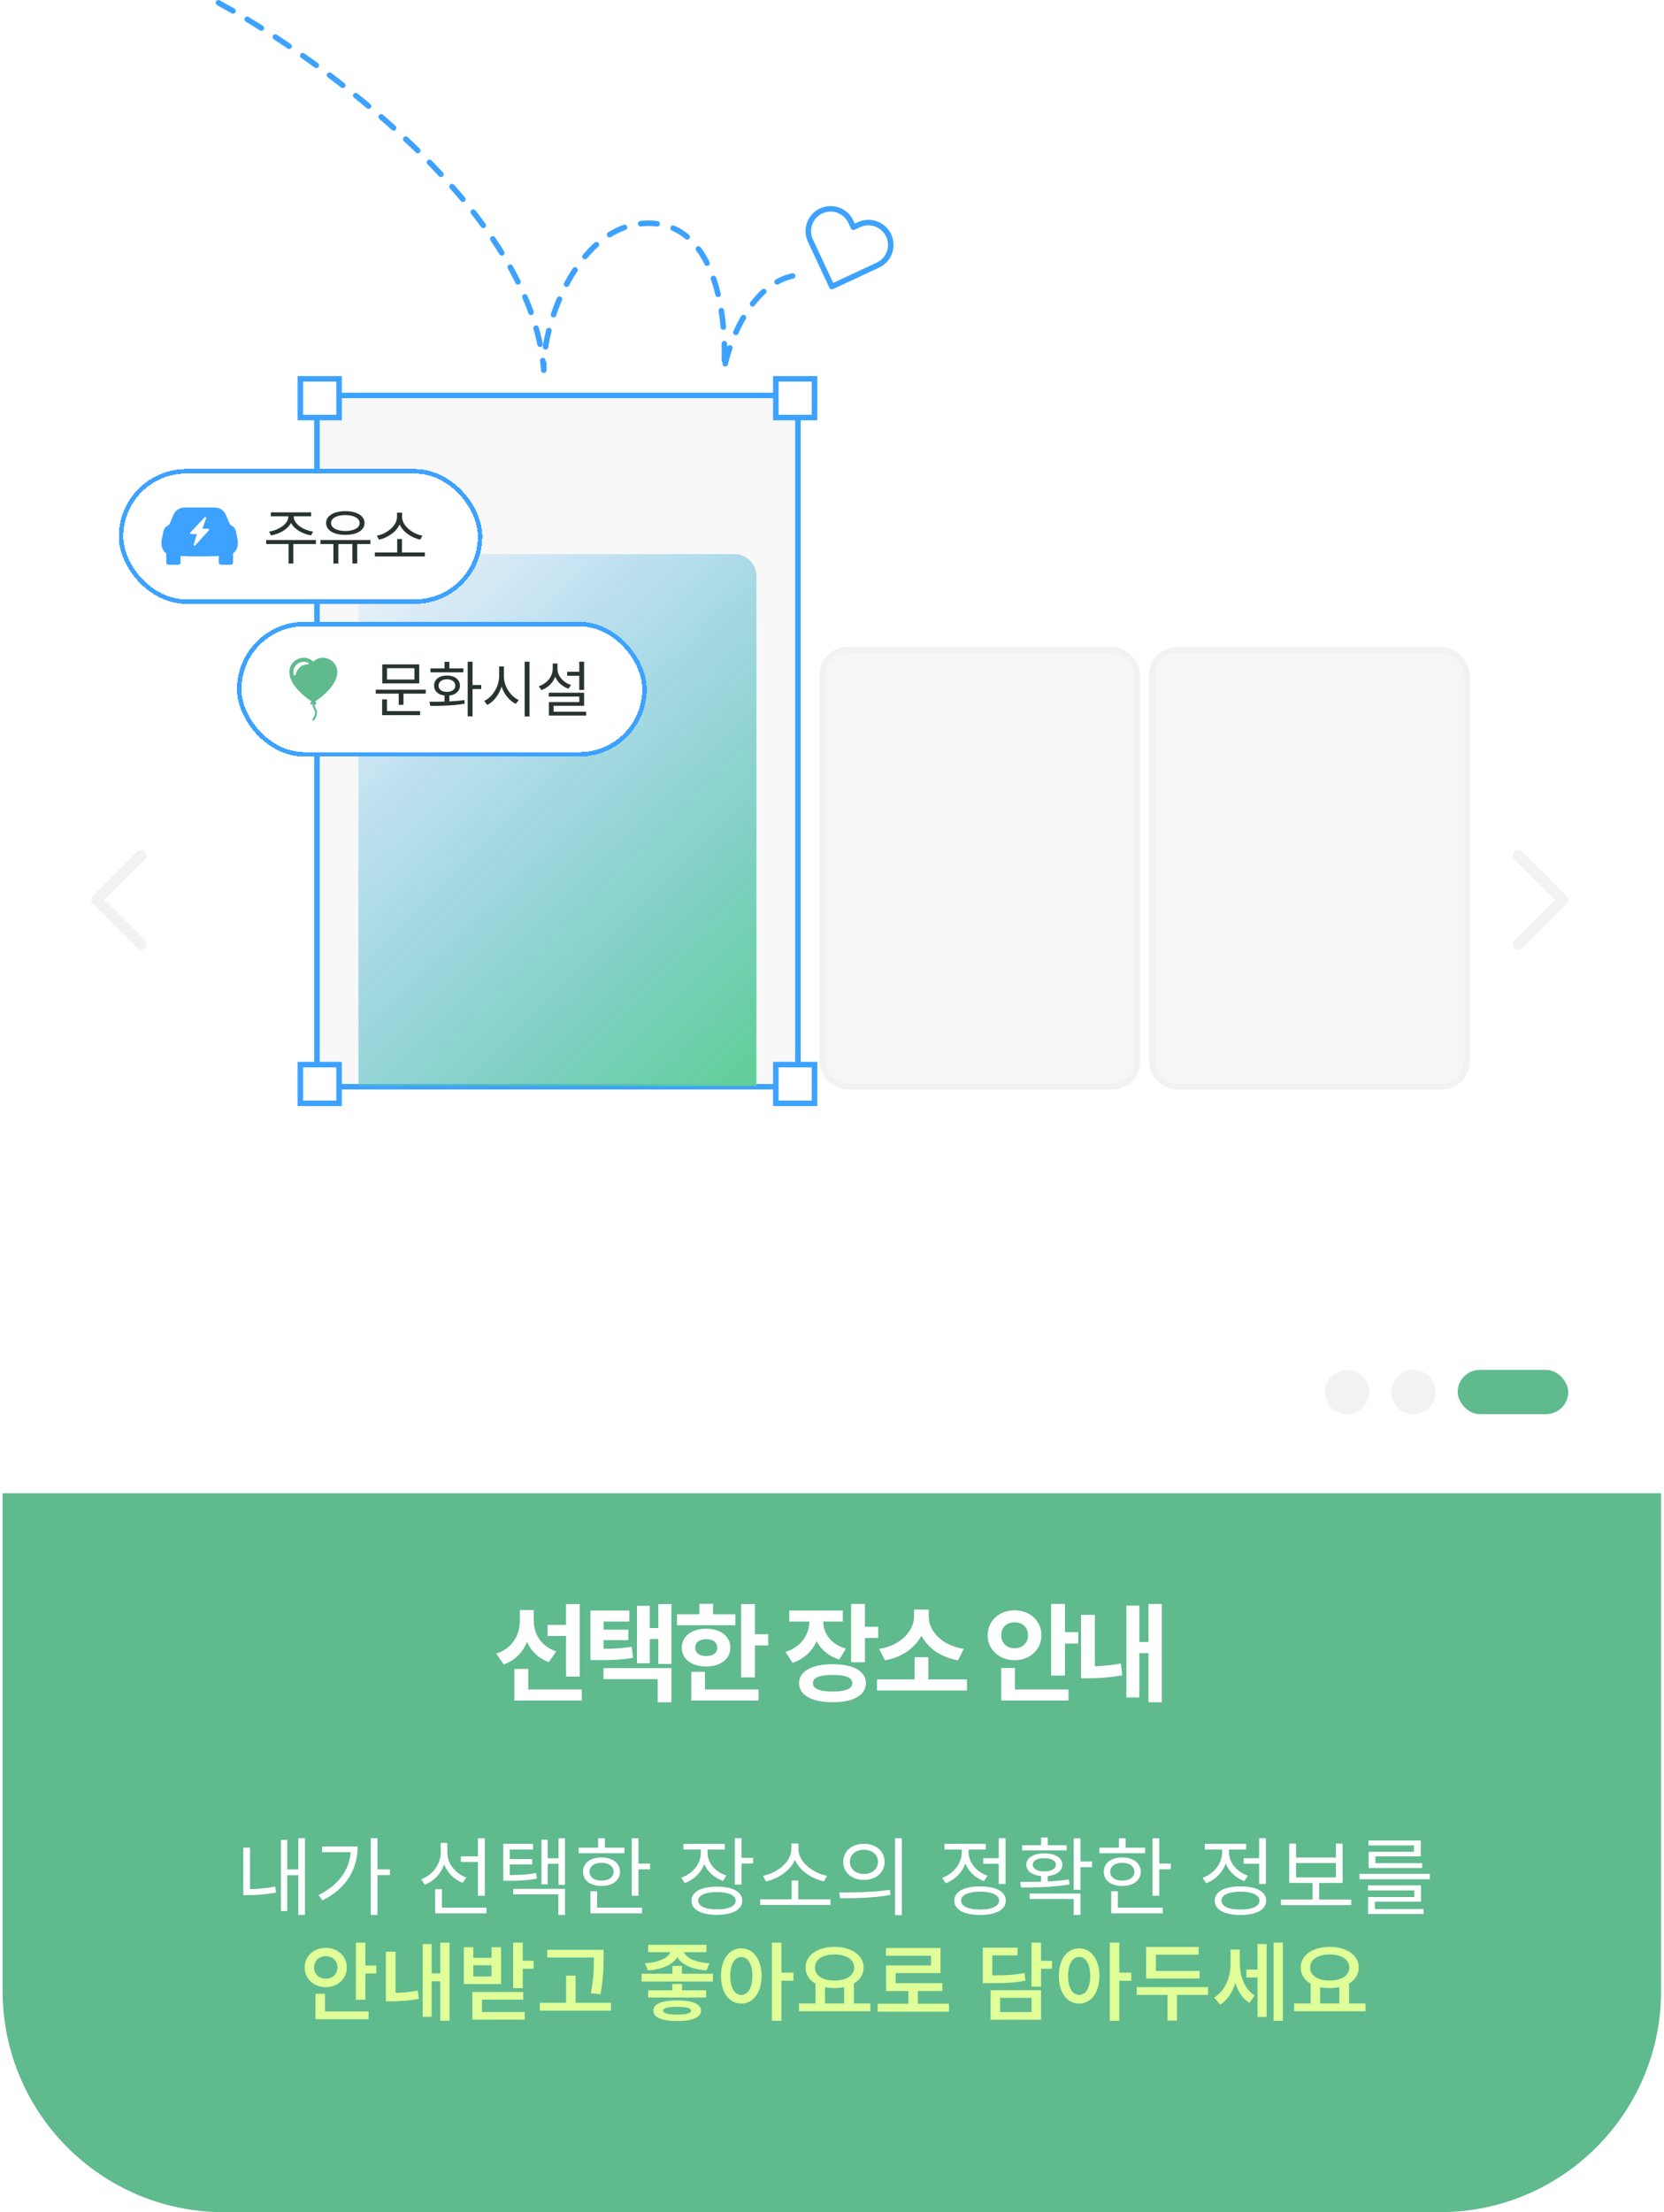 <svg width="301" height="400" viewBox="0 0 301 400" fill="none" xmlns="http://www.w3.org/2000/svg">
<rect x="0.473" width="300" height="400" rx="40" fill="white"/>
<path d="M0.473 270H300.473V360C300.473 382.091 282.564 400 260.473 400H40.473C18.381 400 0.473 382.091 0.473 360V270Z" fill="#5FBA8E"/>
<path d="M96.553 293.07C96.553 295.365 97.783 297.65 100.615 298.598L99.268 300.551C97.383 299.857 96.084 298.549 95.332 296.898C94.57 298.764 93.184 300.219 91.123 300.961L89.775 299.008C92.744 298.031 94.023 295.6 94.033 293.051V291.117H96.553V293.07ZM93.037 307.484V301.781H95.557V305.492H105.244V307.484H93.037ZM99.053 295.824V293.812H102.393V290.043H104.873V303.168H102.393V295.824H99.053ZM113.834 291.215V293.207H109.186V294.672H113.658V296.566H109.186V298.139C111.158 298.119 112.613 298.041 114.264 297.758L114.518 299.75C112.438 300.121 110.699 300.189 108.014 300.18H106.803V291.215H113.834ZM109.166 303.617V301.625H121.451V307.797H118.971V303.617H109.166ZM115.221 300.746V290.355H117.545V294.379H119.088V290.043H121.451V300.883H119.088V296.371H117.545V300.746H115.221ZM136.564 290.043V295.492H138.967V297.523H136.564V303.305H134.064V290.043H136.564ZM122.463 293.871V291.898H126.506V290.004H128.986V291.898H133.01V293.871H122.463ZM123.322 297.934C123.322 295.873 125.148 294.496 127.736 294.496C130.314 294.496 132.111 295.873 132.111 297.934C132.111 299.984 130.314 301.332 127.736 301.332C125.148 301.332 123.322 299.984 123.322 297.934ZM125.041 307.484V302.289H127.521V305.492H137.209V307.484H125.041ZM125.764 297.934C125.754 298.91 126.545 299.438 127.736 299.438C128.938 299.438 129.748 298.91 129.748 297.934C129.748 296.947 128.938 296.4 127.736 296.391C126.545 296.4 125.754 296.947 125.764 297.934ZM152.455 291.215V293.207H148.92C148.93 295.277 150.189 297.279 153.021 298.109L151.83 300.062C149.867 299.467 148.5 298.266 147.719 296.752C146.928 298.539 145.482 299.965 143.354 300.668L142.084 298.695C145.033 297.768 146.371 295.463 146.4 293.207H142.768V291.215H152.455ZM144.545 304.34C144.535 302.172 146.879 300.912 150.639 300.922C154.34 300.912 156.625 302.172 156.635 304.34C156.625 306.518 154.34 307.807 150.639 307.797C146.879 307.807 144.535 306.518 144.545 304.34ZM147.045 304.34C147.025 305.355 148.305 305.863 150.639 305.863C152.943 305.863 154.174 305.355 154.174 304.34C154.174 303.344 152.943 302.846 150.639 302.855C148.305 302.846 147.025 303.344 147.045 304.34ZM153.959 300.57V290.023H156.459V294.145H158.861V296.176H156.459V300.57H153.959ZM174.912 303.676V305.668H158.643V303.676H165.439V299.652H167.92V303.676H174.912ZM159.033 298.148C163.057 297.523 165.322 294.818 165.342 292.309V291.039H167.998V292.309C167.988 294.848 170.283 297.523 174.346 298.148L173.291 300.219C170.166 299.652 167.842 297.982 166.67 295.766C165.508 297.973 163.193 299.662 160.088 300.219L159.033 298.148ZM192.639 290.023V295.121H195.041V297.191H192.639V302.973H190.139V290.023H192.639ZM178.654 295.688C178.645 293.041 180.803 291.166 183.537 291.176C186.262 291.166 188.381 293.041 188.381 295.688C188.381 298.295 186.262 300.199 183.537 300.199C180.803 300.199 178.645 298.295 178.654 295.688ZM181.115 307.484V301.605H183.596V305.492H193.283V307.484H181.115ZM181.115 295.688C181.096 297.133 182.18 298.031 183.537 298.031C184.904 298.031 185.949 297.133 185.959 295.688C185.949 294.203 184.904 293.334 183.537 293.344C182.18 293.334 181.096 294.203 181.115 295.688ZM210.154 290.023V307.797H207.752V298.91H206.092V306.938H203.748V290.316H206.092V296.898H207.752V290.023H210.154ZM195.545 303.461V291.996H198.045V301.283C199.471 301.244 201.043 301.117 202.752 300.785L203.006 302.934C200.623 303.344 198.592 303.471 196.756 303.461H195.545Z" fill="white"/>
<path d="M55.166 332.375V346.266H53.963V339.078H51.963V345.547H50.807V332.688H51.963V338.031H53.963V332.375H55.166ZM44.01 342.672V334.078H45.229V341.578C46.604 341.57 48.088 341.469 49.776 341.125L49.932 342.219C47.995 342.57 46.401 342.672 44.87 342.672H44.01ZM68.285 332.375V338.031H70.535V339.062H68.285V346.266H67.066V332.375H68.285ZM57.629 342.656C61.215 340.875 63.168 338.195 63.449 334.906H58.27V333.875H64.691C64.684 337.805 62.84 341.391 58.316 343.625L57.629 342.656ZM80.929 335C80.929 336.938 82.335 338.766 84.366 339.5L83.679 340.453C82.156 339.852 80.937 338.648 80.343 337.133C79.757 338.812 78.491 340.141 76.851 340.797L76.195 339.797C78.281 339.031 79.718 337.086 79.726 334.953V333.234H80.929V335ZM78.71 345.969V341.609H79.945V344.938H88.007V345.969H78.71ZM83.366 336.688V335.656H86.46V332.391H87.695V342.797H86.46V336.688H83.366ZM96.423 333.391V334.422H92.204V336.156H96.266V337.125H92.204V339.047C94.227 339.039 95.493 338.961 96.985 338.672L97.11 339.688C95.477 340.008 94.165 340.07 91.907 340.078H91.032V333.391H96.423ZM92.844 342.531V341.531H102.204V346.266H101.001V342.531H92.844ZM97.938 340.719V332.656H99.079V336.016H101.032V332.391H102.204V340.812H101.032V337.016H99.079V340.719H97.938ZM115.495 332.391V336.969H117.588V338H115.495V342.797H114.276V332.391H115.495ZM104.666 335.094V334.094H108.198V332.391H109.416V334.094H112.948V335.094H104.666ZM105.463 338.453C105.455 336.875 106.799 335.859 108.807 335.859C110.791 335.859 112.135 336.875 112.151 338.453C112.135 340.016 110.791 341.023 108.807 341.016C106.799 341.023 105.455 340.016 105.463 338.453ZM106.635 338.453C106.627 339.43 107.495 340.062 108.807 340.047C110.104 340.062 110.979 339.43 110.995 338.453C110.979 337.461 110.104 336.82 108.807 336.828C107.495 336.82 106.627 337.461 106.635 338.453ZM106.807 345.969V341.969H108.01V344.938H116.135V345.969H106.807ZM127.982 335.016C127.99 336.836 129.349 338.461 131.388 339.125L130.81 340.094C129.209 339.562 127.998 338.461 127.396 337.062C126.802 338.656 125.521 339.898 123.857 340.5L123.232 339.516C125.31 338.812 126.763 337.023 126.779 335.016V334.422H123.607V333.406H131.107V334.422H127.982V335.016ZM125.076 343.672C125.084 342.07 126.826 341.141 129.685 341.141C132.537 341.141 134.263 342.07 134.263 343.672C134.263 345.297 132.537 346.234 129.685 346.234C126.826 346.234 125.084 345.297 125.076 343.672ZM126.31 343.672C126.295 344.672 127.591 345.258 129.685 345.25C131.787 345.258 133.068 344.672 133.076 343.672C133.068 342.703 131.787 342.125 129.685 342.125C127.591 342.125 126.295 342.703 126.31 343.672ZM132.92 340.766V332.375H134.138V335.922H136.232V336.953H134.138V340.766H132.92ZM150.226 343.438V344.453H137.507V343.438H143.195V340.031H144.398V343.438H150.226ZM138.007 339.172C140.437 338.758 143.14 336.727 143.148 334.391V333.328H144.429V334.391C144.437 336.711 147.179 338.758 149.601 339.172L149.054 340.188C146.937 339.75 144.702 338.32 143.804 336.32C142.89 338.312 140.679 339.75 138.554 340.188L138.007 339.172ZM156.282 333.391C158.462 333.398 160.009 334.727 160.016 336.656C160.009 338.594 158.462 339.914 156.282 339.922C154.087 339.914 152.524 338.594 152.532 336.656C152.524 334.727 154.087 333.398 156.282 333.391ZM151.813 342.188C154.376 342.195 157.915 342.172 160.985 341.719L161.079 342.625C157.899 343.219 154.485 343.234 151.985 343.234L151.813 342.188ZM153.735 336.656C153.727 337.953 154.798 338.844 156.282 338.844C157.751 338.844 158.821 337.953 158.813 336.656C158.821 335.367 157.751 334.469 156.282 334.469C154.798 334.469 153.727 335.367 153.735 336.656ZM161.907 346.297V332.375H163.126V346.297H161.907ZM181.895 332.375V340.656H180.66V337.016H177.863V336H180.66V332.375H181.895ZM170.441 339.547C172.504 338.805 173.973 336.922 173.973 334.938V334.422H170.832V333.391H178.316V334.422H175.207V334.922C175.207 336.734 176.598 338.461 178.629 339.156L177.988 340.141C176.434 339.578 175.223 338.406 174.621 336.977C174.027 338.602 172.738 339.898 171.082 340.531L170.441 339.547ZM172.629 343.672C172.621 342.039 174.395 341.086 177.285 341.094C180.168 341.086 181.941 342.039 181.941 343.672C181.941 345.312 180.168 346.25 177.285 346.266C174.395 346.25 172.621 345.312 172.629 343.672ZM173.848 343.672C173.84 344.68 175.152 345.289 177.285 345.281C179.41 345.289 180.723 344.68 180.723 343.672C180.723 342.656 179.41 342.047 177.285 342.047C175.152 342.047 173.84 342.656 173.848 343.672ZM195.451 332.391V336.594H197.529V337.625H195.451V341.703H194.216V332.391H195.451ZM184.545 340.281C185.654 340.281 186.951 340.281 188.31 340.242V339.219C186.693 339.07 185.646 338.328 185.654 337.172C185.646 335.906 186.951 335.125 188.904 335.125C190.873 335.125 192.154 335.906 192.17 337.172C192.154 338.32 191.138 339.062 189.529 339.219V340.195C190.826 340.133 192.138 340.023 193.357 339.844L193.466 340.734C190.451 341.266 187.13 341.289 184.685 341.281L184.545 340.281ZM184.888 334.594V333.656H188.31V332.266H189.529V333.656H192.935V334.594H184.888ZM186.248 343.375V342.391H195.451V346.266H194.216V343.375H186.248ZM186.826 337.172C186.818 337.898 187.623 338.391 188.904 338.375C190.185 338.391 190.998 337.898 190.998 337.172C190.998 336.438 190.185 335.984 188.904 336C187.623 335.984 186.818 336.438 186.826 337.172ZM209.695 332.391V336.969H211.788V338H209.695V342.797H208.476V332.391H209.695ZM198.866 335.094V334.094H202.398V332.391H203.616V334.094H207.148V335.094H198.866ZM199.663 338.453C199.655 336.875 200.999 335.859 203.007 335.859C204.991 335.859 206.335 336.875 206.351 338.453C206.335 340.016 204.991 341.023 203.007 341.016C200.999 341.023 199.655 340.016 199.663 338.453ZM200.835 338.453C200.827 339.43 201.695 340.062 203.007 340.047C204.304 340.062 205.179 339.43 205.195 338.453C205.179 337.461 204.304 336.82 203.007 336.828C201.695 336.82 200.827 337.461 200.835 338.453ZM201.007 345.969V341.969H202.21V344.938H210.335V345.969H201.007ZM228.995 332.375V340.656H227.76V337.016H224.963V336H227.76V332.375H228.995ZM217.541 339.547C219.604 338.805 221.073 336.922 221.073 334.938V334.422H217.932V333.391H225.416V334.422H222.307V334.922C222.307 336.734 223.698 338.461 225.729 339.156L225.088 340.141C223.534 339.578 222.323 338.406 221.721 336.977C221.127 338.602 219.838 339.898 218.182 340.531L217.541 339.547ZM219.729 343.672C219.721 342.039 221.495 341.086 224.385 341.094C227.268 341.086 229.041 342.039 229.041 343.672C229.041 345.312 227.268 346.25 224.385 346.266C221.495 346.25 219.721 345.312 219.729 343.672ZM220.948 343.672C220.94 344.68 222.252 345.289 224.385 345.281C226.51 345.289 227.823 344.68 227.823 343.672C227.823 342.656 226.51 342.047 224.385 342.047C222.252 342.047 220.94 342.656 220.948 343.672ZM244.426 343.469V344.484H231.707V343.469H237.426V340.469H233.207V333.359H234.441V335.875H241.66V333.359H242.863V340.469H238.629V343.469H244.426ZM234.441 339.469H241.66V336.875H234.441V339.469ZM258.638 338.828V339.797H245.92V338.828H258.638ZM247.451 341.828V340.906H257.045V343.859H248.701V345.188H257.498V346.078H247.466V343.016H255.826V341.828H247.451ZM247.529 333.688V332.797H256.998V335.672H248.795V336.891H257.248V337.781H247.576V334.828H255.763V333.688H247.529Z" fill="white"/>
<path d="M66.102 351.266V355.406H68.071V356.844H66.102V361.594H64.368V351.266H66.102ZM55.118 355.766C55.11 353.68 56.782 352.211 58.931 352.203C61.079 352.211 62.727 353.68 62.743 355.766C62.727 357.82 61.079 359.312 58.931 359.312C56.782 359.312 55.11 357.82 55.118 355.766ZM56.821 355.766C56.813 356.984 57.751 357.789 58.931 357.781C60.126 357.789 61.032 356.984 61.04 355.766C61.032 354.516 60.126 353.719 58.931 353.719C57.751 353.719 56.813 354.516 56.821 355.766ZM57.056 365.109V360.516H58.79V363.703H66.665V365.109H57.056ZM81.315 351.266V365.391H79.643V358.25H78.081V364.672H76.456V351.531H78.081V356.828H79.643V351.266H81.315ZM69.799 361.875V352.891H71.549V360.344C72.768 360.32 74.096 360.211 75.581 359.922L75.752 361.438C73.846 361.773 72.229 361.875 70.737 361.875H69.799ZM94.559 351.266V354.547H96.527V355.984H94.559V359.5H92.824V351.266H94.559ZM83.902 358.75V352.094H85.621V354.016H88.918V352.094H90.637V358.75H83.902ZM85.449 365.188V360.188H94.652V361.578H87.184V363.812H94.918V365.188H85.449ZM85.621 357.375H88.918V355.359H85.621V357.375ZM109.177 352.562V353.922C109.162 355.68 109.162 357.641 108.615 360.594L106.865 360.406C107.42 357.656 107.42 355.648 107.427 353.953H98.99V352.562H109.177ZM97.646 363.562V362.141H102.396V357.234H104.115V362.141H110.521V363.562H97.646ZM123.352 355.469V356.891H128.962V358.297H116.055V356.891H121.634V355.469H123.352ZM116.665 355C119.212 354.844 120.899 353.984 121.251 352.984H117.243V351.656H127.79V352.984H123.743C124.079 353.992 125.751 354.844 128.337 355L127.79 356.297C125.173 356.094 123.243 355.211 122.509 353.867C121.766 355.203 119.837 356.094 117.227 356.297L116.665 355ZM117.243 361.188V359.875H121.618V358.734H123.368V359.875H127.743V361.188H117.243ZM118.18 363.562C118.173 362.352 119.727 361.703 122.477 361.703C125.212 361.703 126.805 362.352 126.805 363.562C126.805 364.797 125.212 365.445 122.477 365.438C119.727 365.445 118.173 364.797 118.18 363.562ZM119.962 363.562C119.954 364.039 120.845 364.281 122.477 364.281C124.141 364.281 124.993 364.039 125.009 363.562C124.993 363.078 124.141 362.875 122.477 362.875C120.845 362.875 119.954 363.078 119.962 363.562ZM134.096 352.297C136.221 352.297 137.752 354.234 137.768 357.281C137.752 360.352 136.221 362.281 134.096 362.281C131.948 362.281 130.416 360.352 130.424 357.281C130.416 354.234 131.948 352.297 134.096 352.297ZM132.096 357.281C132.088 359.453 132.909 360.711 134.096 360.719C135.291 360.711 136.088 359.453 136.096 357.281C136.088 355.125 135.291 353.859 134.096 353.859C132.909 353.859 132.088 355.125 132.096 357.281ZM139.627 365.391V351.266H141.362V356.688H143.534V358.156H141.362V365.391H139.627ZM157.434 362.25V363.672H144.527V362.25H147.512V358.68C146.387 358.031 145.707 357.016 145.715 355.766C145.707 353.516 147.91 352.031 150.949 352.031C154.004 352.031 156.223 353.516 156.215 355.766C156.223 357 155.559 357.992 154.465 358.641V362.25H157.434ZM147.418 355.766C147.41 357.211 148.84 358.133 150.949 358.125C153.051 358.133 154.512 357.211 154.512 355.766C154.512 354.297 153.051 353.398 150.949 353.406C148.84 353.398 147.41 354.297 147.418 355.766ZM149.23 362.25H152.699V359.305C152.16 359.422 151.574 359.484 150.949 359.484C150.34 359.484 149.762 359.422 149.23 359.312V362.25ZM171.662 362.312V363.75H158.755V362.312H164.318V360.016H160.287V355.391H168.412V353.641H160.255V352.234H170.13V356.766H162.021V358.594H170.459V360.016H166.037V362.312H171.662ZM188.321 351.266V354.547H190.29V355.984H188.321V359.219H186.587V351.266H188.321ZM177.774 358.594V352.172H184.055V353.578H179.493V357.188C182.149 357.18 183.626 357.086 185.305 356.75L185.493 358.125C183.641 358.531 182.001 358.594 178.915 358.594H177.774ZM179.196 365.203V359.859H188.321V365.203H179.196ZM180.915 363.828H186.602V361.25H180.915V363.828ZM195.205 352.297C197.33 352.297 198.862 354.234 198.877 357.281C198.862 360.352 197.33 362.281 195.205 362.281C193.057 362.281 191.526 360.352 191.534 357.281C191.526 354.234 193.057 352.297 195.205 352.297ZM193.205 357.281C193.198 359.453 194.018 360.711 195.205 360.719C196.401 360.711 197.198 359.453 197.205 357.281C197.198 355.125 196.401 353.859 195.205 353.859C194.018 353.859 193.198 355.125 193.205 357.281ZM200.737 365.391V351.266H202.471V356.688H204.643V358.156H202.471V365.391H200.737ZM216.98 356.375V357.75H207.309V352.047H216.824V353.438H209.09V356.375H216.98ZM205.621 360.719V359.312H218.527V360.719H212.902V365.359H211.184V360.719H205.621ZM224.271 354.969C224.279 357.25 225.06 359.625 226.974 360.828L226.021 362.156C224.748 361.391 223.92 360.078 223.451 358.539C222.943 360.234 222.037 361.672 220.709 362.484L219.63 361.188C221.685 359.945 222.591 357.453 222.599 355.047V352.516H224.271V354.969ZM225.459 357.562V356.125H227.474V351.516H229.115V364.703H227.474V357.562H225.459ZM230.38 365.391V351.266H232.052V365.391H230.38ZM246.999 362.25V363.672H234.093V362.25H237.077V358.68C235.952 358.031 235.273 357.016 235.28 355.766C235.273 353.516 237.476 352.031 240.515 352.031C243.57 352.031 245.788 353.516 245.78 355.766C245.788 357 245.124 357.992 244.03 358.641V362.25H246.999ZM236.984 355.766C236.976 357.211 238.405 358.133 240.515 358.125C242.616 358.133 244.077 357.211 244.077 355.766C244.077 354.297 242.616 353.398 240.515 353.406C238.405 353.398 236.976 354.297 236.984 355.766ZM238.796 362.25H242.265V359.305C241.726 359.422 241.14 359.484 240.515 359.484C239.905 359.484 239.327 359.422 238.796 359.312V362.25Z" fill="#E0FF98"/>
<circle cx="243.676" cy="251.703" r="4" fill="#F2F2F2"/>
<circle cx="255.676" cy="251.703" r="4" fill="#F2F2F2"/>
<rect x="263.676" y="247.703" width="20" height="8" rx="4" fill="#5FBA8E"/>
<path d="M273.96 155.421C273.866 155.328 273.792 155.217 273.741 155.095C273.69 154.973 273.664 154.843 273.664 154.711C273.664 154.579 273.69 154.448 273.741 154.326C273.792 154.204 273.866 154.094 273.96 154.001C274.053 153.907 274.164 153.833 274.285 153.782C274.407 153.731 274.538 153.705 274.67 153.705C274.802 153.705 274.933 153.731 275.055 153.782C275.176 153.833 275.287 153.907 275.38 154.001L283.38 162.001C283.474 162.094 283.548 162.204 283.599 162.326C283.65 162.448 283.676 162.579 283.676 162.711C283.676 162.843 283.65 162.973 283.599 163.095C283.548 163.217 283.474 163.328 283.38 163.421L275.38 171.421C275.192 171.609 274.936 171.715 274.67 171.715C274.538 171.715 274.408 171.689 274.286 171.638C274.164 171.588 274.053 171.514 273.96 171.421C273.867 171.328 273.793 171.217 273.742 171.095C273.692 170.973 273.666 170.843 273.666 170.711C273.666 170.579 273.692 170.448 273.742 170.327C273.793 170.205 273.867 170.094 273.96 170.001L281.26 162.711L273.96 155.421Z" fill="#F2F2F2"/>
<path d="M26.204 155.421C26.298 155.328 26.372 155.217 26.423 155.095C26.474 154.973 26.5 154.843 26.5 154.711C26.5 154.579 26.474 154.448 26.423 154.326C26.372 154.204 26.298 154.094 26.204 154.001C26.111 153.907 26 153.833 25.879 153.782C25.757 153.731 25.626 153.705 25.494 153.705C25.362 153.705 25.231 153.731 25.11 153.782C24.988 153.833 24.877 153.907 24.784 154.001L16.784 162.001C16.69 162.094 16.616 162.204 16.565 162.326C16.514 162.448 16.488 162.579 16.488 162.711C16.488 162.843 16.514 162.973 16.565 163.095C16.616 163.217 16.69 163.328 16.784 163.421L24.784 171.421C24.972 171.609 25.228 171.715 25.494 171.715C25.626 171.715 25.756 171.689 25.878 171.638C26 171.588 26.111 171.514 26.204 171.421C26.297 171.328 26.371 171.217 26.422 171.095C26.472 170.973 26.498 170.843 26.498 170.711C26.498 170.579 26.472 170.448 26.422 170.327C26.371 170.205 26.297 170.094 26.204 170.001L18.904 162.711L26.204 155.421Z" fill="#F2F2F2"/>
<rect x="57.336" y="71.5" width="87" height="125" rx="4.5" fill="#F8F8F8" stroke="#3DA2FF"/>
<path d="M64.836 104.188C64.836 101.978 66.627 100.188 68.836 100.188H132.836C135.045 100.188 136.836 101.978 136.836 104.188V196.375H64.836V104.188Z" fill="url(#paint0_linear_153_3547)"/>
<rect x="148.742" y="117.5" width="57" height="79" rx="4.5" fill="#F6F6F6" stroke="#F2F2F2"/>
<rect x="208.34" y="117.5" width="57" height="79" rx="4.5" fill="#F6F6F6" stroke="#F2F2F2"/>
<g filter="url(#filter0_d_153_3547)">
<rect x="21.492" y="84" width="65.75" height="24.375" rx="12.188" fill="white" shape-rendering="crispEdges"/>
<rect x="21.898" y="84.406" width="64.938" height="23.562" rx="11.781" stroke="#3DA2FF" stroke-width="0.812" shape-rendering="crispEdges"/>
<path d="M31.386 92.265C31.552 91.876 31.829 91.545 32.182 91.313C32.535 91.08 32.948 90.957 33.371 90.957H38.863C39.727 90.957 40.507 91.472 40.847 92.265L41.531 93.86C41.596 94.011 41.712 94.136 41.859 94.209C42.291 94.425 42.597 94.826 42.692 95.299L42.981 96.748C43.01 96.887 43.024 97.028 43.023 97.171V97.528C43.023 98.23 42.687 98.859 42.16 99.251V100.885C42.16 100.999 42.115 101.109 42.034 101.19C41.953 101.271 41.843 101.316 41.728 101.316H40.002C39.888 101.316 39.778 101.271 39.697 101.19C39.616 101.109 39.57 100.999 39.57 100.885V99.73C38.455 99.771 37.201 99.806 36.117 99.806C35.034 99.806 33.779 99.771 32.664 99.73V100.885C32.664 100.999 32.619 101.109 32.538 101.19C32.457 101.271 32.347 101.316 32.232 101.316H30.506C30.391 101.316 30.282 101.271 30.201 101.19C30.12 101.109 30.074 100.999 30.074 100.885V99.251C29.548 98.859 29.211 98.23 29.211 97.528V97.171C29.211 97.029 29.225 96.887 29.253 96.748L29.542 95.298C29.637 94.826 29.944 94.424 30.375 94.209C30.522 94.136 30.639 94.012 30.703 93.86L31.387 92.265H31.386ZM37.213 92.705C37.181 92.687 37.144 92.68 37.108 92.685C37.072 92.69 37.039 92.708 37.014 92.734L34.433 95.486C34.411 95.509 34.397 95.538 34.392 95.569C34.386 95.6 34.39 95.632 34.403 95.661C34.415 95.69 34.436 95.715 34.462 95.732C34.489 95.749 34.52 95.758 34.551 95.759H35.623L35.041 97.653C35.031 97.689 35.032 97.726 35.046 97.76C35.059 97.794 35.083 97.823 35.115 97.842C35.18 97.879 35.262 97.868 35.313 97.812L37.8 95.061C37.821 95.038 37.836 95.009 37.841 94.978C37.846 94.947 37.842 94.915 37.83 94.886C37.817 94.857 37.797 94.832 37.77 94.815C37.744 94.798 37.713 94.788 37.681 94.788H36.61L37.285 92.893C37.296 92.858 37.294 92.821 37.281 92.787C37.268 92.752 37.243 92.724 37.212 92.705H37.213Z" fill="#3DA2FF"/>
<path d="M53.133 92.612C53.128 93.933 54.889 95.055 56.61 95.311L56.288 96C54.75 95.739 53.244 94.917 52.645 93.728C52.045 94.917 50.54 95.739 49.023 96L48.679 95.311C50.395 95.055 52.15 93.933 52.156 92.612V92.545H48.99V91.834H56.288V92.545H53.133V92.612ZM48.146 97.566V96.844H57.144V97.566H53.056V101.087H52.2V97.566H48.146ZM67.008 96.844V97.566H64.619V101.087H63.742V97.566H61.209V101.087H60.309V97.566H57.965V96.844H67.008ZM58.987 93.767C58.993 92.451 60.387 91.617 62.464 91.612C64.536 91.617 65.941 92.451 65.941 93.767C65.941 95.083 64.536 95.905 62.464 95.9C60.387 95.905 58.993 95.083 58.987 93.767ZM59.887 93.767C59.876 94.639 60.926 95.2 62.464 95.2C64.003 95.2 65.047 94.639 65.053 93.767C65.047 92.889 64.003 92.323 62.464 92.323C60.926 92.323 59.876 92.889 59.887 93.767ZM76.85 99.077V99.799H67.808V99.077H71.851V96.655H72.706V99.077H76.85ZM68.163 96.044C69.89 95.75 71.812 94.306 71.818 92.645V91.889H72.729V92.645C72.734 94.294 74.684 95.75 76.406 96.044L76.017 96.766C74.511 96.455 72.923 95.439 72.284 94.017C71.634 95.433 70.063 96.455 68.552 96.766L68.163 96.044Z" fill="#27342E"/>
</g>
<g filter="url(#filter1_d_153_3547)">
<rect x="42.867" y="111.625" width="74.125" height="24.375" rx="12.188" fill="white" shape-rendering="crispEdges"/>
<rect x="43.273" y="112.031" width="73.312" height="23.562" rx="11.781" stroke="#3DA2FF" stroke-width="0.812" shape-rendering="crispEdges"/>
<path fill-rule="evenodd" clip-rule="evenodd" d="M57.035 126.012C64.923 120.567 59.05 116.401 56.681 118.837C54.311 116.401 48.438 120.567 56.327 126.012L56.158 126.35C56.147 126.371 56.141 126.394 56.139 126.418C56.138 126.441 56.141 126.465 56.148 126.488C56.163 126.533 56.196 126.571 56.239 126.592C56.282 126.614 56.331 126.617 56.377 126.602C56.422 126.587 56.46 126.554 56.482 126.511L56.511 126.454C56.517 126.576 56.528 126.681 56.547 126.779C56.596 127.027 56.697 127.228 56.871 127.574L56.88 127.595C57.033 127.899 57.012 128.209 56.916 128.495C56.819 128.785 56.652 129.037 56.531 129.219C56.504 129.259 56.494 129.308 56.504 129.355C56.513 129.402 56.541 129.443 56.581 129.47C56.62 129.496 56.669 129.506 56.716 129.497C56.763 129.487 56.804 129.46 56.831 129.42L56.834 129.415C56.954 129.236 57.145 128.948 57.259 128.609C57.374 128.263 57.412 127.85 57.204 127.433C57.017 127.061 56.94 126.904 56.901 126.708C56.887 126.639 56.878 126.569 56.874 126.499L56.88 126.511C56.902 126.554 56.939 126.587 56.985 126.602C57.03 126.617 57.08 126.614 57.123 126.592C57.166 126.571 57.199 126.533 57.214 126.488C57.229 126.442 57.225 126.392 57.204 126.35L57.035 126.012ZM55.761 119.041C54.918 118.601 53.739 118.939 53.266 119.861C53.095 120.195 53.006 120.641 53.12 121.197C53.16 121.392 53.458 121.339 53.501 121.146C53.707 120.239 54.351 119.368 55.66 119.32C55.829 119.314 55.911 119.119 55.761 119.041Z" fill="#5FBA8E"/>
<path d="M77.011 123.891V124.613H72.99V126.635H72.124V124.613H67.969V123.891H77.011ZM69.124 128.501V125.657H70.002V127.768H76.001V128.501H69.124ZM69.147 122.758V119.326H75.834V122.758H69.147ZM70.002 122.058H74.967V120.014H70.002V122.058ZM85.476 118.837V123.047H87.053V123.78H85.476V128.712H84.598V118.837H85.476ZM77.689 126.08C78.494 126.08 79.433 126.074 80.41 126.046V124.958C79.261 124.824 78.511 124.147 78.522 123.169C78.511 122.053 79.455 121.331 80.855 121.336C82.232 121.331 83.193 122.053 83.199 123.169C83.193 124.152 82.432 124.824 81.288 124.958V126.013C82.204 125.969 83.138 125.891 83.999 125.769L84.054 126.435C81.899 126.802 79.566 126.824 77.833 126.824L77.689 126.08ZM77.867 120.759V120.048H80.41V118.859H81.288V120.048H83.821V120.759H77.867ZM79.333 123.169C79.339 123.852 79.938 124.302 80.855 124.291C81.755 124.302 82.36 123.852 82.366 123.169C82.36 122.48 81.755 122.014 80.855 122.014C79.938 122.014 79.339 122.48 79.333 123.169ZM91.152 121.492C91.147 123.297 92.374 125.108 93.829 125.769L93.296 126.457C92.169 125.913 91.197 124.741 90.725 123.336C90.269 124.824 89.297 126.074 88.142 126.657L87.587 125.924C89.058 125.252 90.275 123.364 90.286 121.492V119.692H91.152V121.492ZM94.907 128.734V118.837H95.784V128.734H94.907ZM105.66 118.837V123.947H104.782V121.381H102.583V120.659H104.782V118.837H105.66ZM97.462 123.269C98.95 122.775 99.972 121.536 99.984 120.092V119.159H100.839V120.092C100.828 121.386 101.85 122.575 103.294 123.047L102.827 123.725C101.733 123.336 100.861 122.558 100.422 121.558C100 122.686 99.106 123.547 97.94 123.969L97.462 123.269ZM99.261 125.146V124.447H105.66V126.802H100.139V127.879H106.026V128.579H99.284V126.135H104.793V125.146H99.261Z" fill="#27342E"/>
</g>
<rect x="140.336" y="68.5" width="7" height="7" fill="white" stroke="#3DA2FF"/>
<rect x="140.336" y="192.5" width="7" height="7" fill="white" stroke="#3DA2FF"/>
<rect x="54.336" y="68.5" width="7" height="7" fill="white" stroke="#3DA2FF"/>
<rect x="54.336" y="192.5" width="7" height="7" fill="white" stroke="#3DA2FF"/>
<path d="M160.746 42.58C160.521 42.099 160.204 41.667 159.813 41.309C159.422 40.951 158.964 40.673 158.465 40.492C157.966 40.31 157.437 40.229 156.907 40.252C156.377 40.275 155.857 40.402 155.376 40.626L154.379 41.09L153.913 40.094C153.46 39.124 152.639 38.373 151.632 38.007C150.626 37.64 149.515 37.688 148.544 38.14C147.573 38.592 146.822 39.411 146.457 40.417C146.091 41.422 146.14 42.532 146.593 43.502L147.059 44.499L150.478 51.814L157.798 48.406L158.795 47.941C159.276 47.717 159.707 47.401 160.066 47.011C160.424 46.62 160.701 46.163 160.883 45.665C161.064 45.167 161.145 44.638 161.121 44.109C161.098 43.58 160.97 43.06 160.746 42.58Z" stroke="#3DA2FF" stroke-linecap="round" stroke-linejoin="round"/>
<path d="M39.523 0.512C57.903 10.477 96.234 38.244 98.361 66.943C98.14 58.085 104.821 40.369 117.311 40.369C129.8 40.369 131.594 58.085 130.93 66.943C132.037 61.186 136.51 49.67 145.545 49.67" stroke="#3DA2FF" stroke-linecap="round" stroke-linejoin="round" stroke-dasharray="3 3"/>
<defs>
<filter id="filter0_d_153_3547" x="15.805" y="79.125" width="77.125" height="35.75" filterUnits="userSpaceOnUse" color-interpolation-filters="sRGB">
<feFlood flood-opacity="0" result="BackgroundImageFix"/>
<feColorMatrix in="SourceAlpha" type="matrix" values="0 0 0 0 0 0 0 0 0 0 0 0 0 0 0 0 0 0 127 0" result="hardAlpha"/>
<feOffset dy="0.812"/>
<feGaussianBlur stdDeviation="2.844"/>
<feComposite in2="hardAlpha" operator="out"/>
<feColorMatrix type="matrix" values="0 0 0 0 0 0 0 0 0 0 0 0 0 0 0 0 0 0 0.12 0"/>
<feBlend mode="normal" in2="BackgroundImageFix" result="effect1_dropShadow_153_3547"/>
<feBlend mode="normal" in="SourceGraphic" in2="effect1_dropShadow_153_3547" result="shape"/>
</filter>
<filter id="filter1_d_153_3547" x="37.18" y="106.75" width="85.5" height="35.75" filterUnits="userSpaceOnUse" color-interpolation-filters="sRGB">
<feFlood flood-opacity="0" result="BackgroundImageFix"/>
<feColorMatrix in="SourceAlpha" type="matrix" values="0 0 0 0 0 0 0 0 0 0 0 0 0 0 0 0 0 0 127 0" result="hardAlpha"/>
<feOffset dy="0.812"/>
<feGaussianBlur stdDeviation="2.844"/>
<feComposite in2="hardAlpha" operator="out"/>
<feColorMatrix type="matrix" values="0 0 0 0 0 0 0 0 0 0 0 0 0 0 0 0 0 0 0.12 0"/>
<feBlend mode="normal" in2="BackgroundImageFix" result="effect1_dropShadow_153_3547"/>
<feBlend mode="normal" in="SourceGraphic" in2="effect1_dropShadow_153_3547" result="shape"/>
</filter>
<linearGradient id="paint0_linear_153_3547" x1="52.87" y1="104.626" x2="137.65" y2="190.255" gradientUnits="userSpaceOnUse">
<stop stop-color="#3DA2FF" stop-opacity="0"/>
<stop offset="1" stop-color="#5ECE98" stop-opacity="0.97"/>
</linearGradient>
</defs>
</svg>

